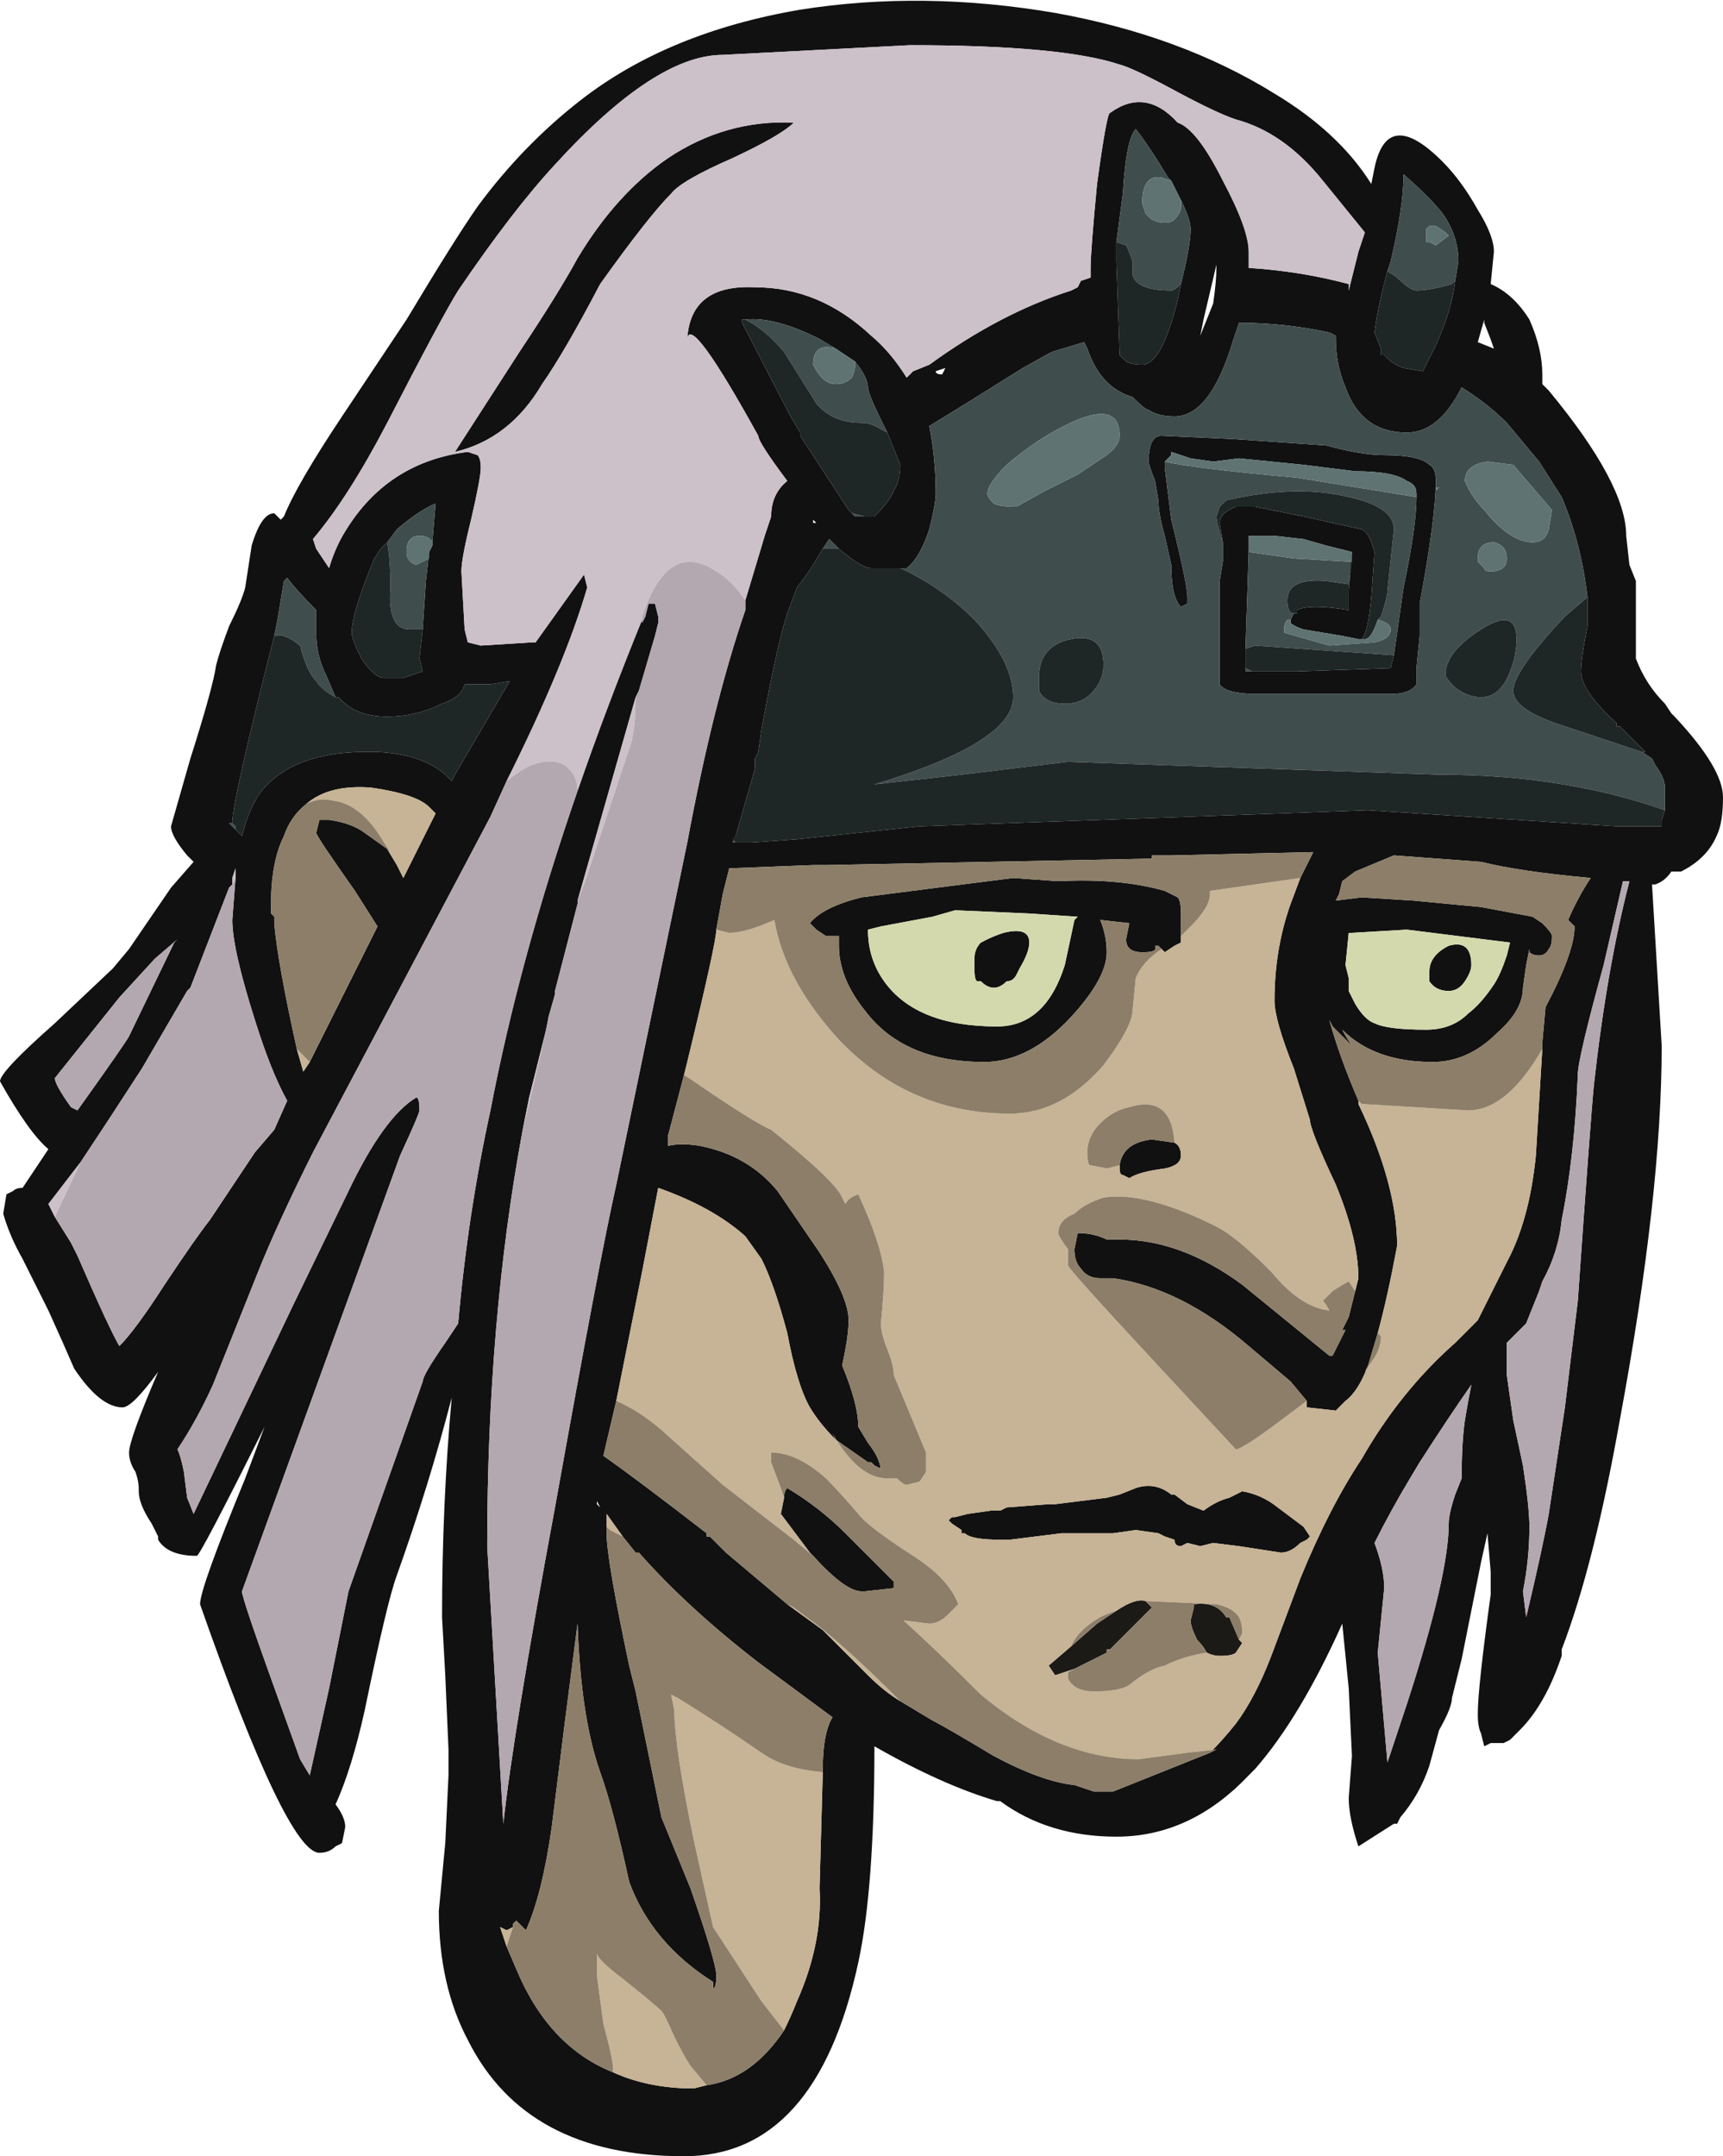 <?xml version="1.0" encoding="UTF-8" standalone="no"?>
<svg xmlns:ffdec="https://www.free-decompiler.com/flash" xmlns:xlink="http://www.w3.org/1999/xlink" ffdec:objectType="frame" height="233.8px" width="186.9px" xmlns="http://www.w3.org/2000/svg">
  <g transform="matrix(1.0, 0.0, 0.0, 1.0, 94.5, 115.85)">
    <use ffdec:characterId="1758" height="33.4" transform="matrix(7.0, 0.0, 0.0, 7.0, -94.5, -115.85)" width="26.7" xlink:href="#shape0"/>
  </g>
  <defs>
    <g id="shape0" transform="matrix(1.0, 0.0, 0.0, 1.0, 13.5, 16.55)">
      <path d="M-1.95 -7.25 L-1.65 -8.25 -1.55 -8.55 Q-1.55 -8.9 -1.3 -9.1 -1.75 -9.7 -1.75 -9.8 -2.8 -11.7 -2.85 -11.3 -2.8 -12.15 -1.8 -12.1 -0.8 -12.1 0.0 -11.35 0.3 -11.1 0.55 -10.7 L0.65 -10.8 0.9 -10.9 Q2.0 -11.7 3.1 -12.05 L3.2 -12.1 3.25 -12.2 3.4 -12.25 3.4 -12.4 Q3.4 -12.65 3.5 -13.7 3.65 -14.8 3.7 -14.8 4.25 -15.2 4.75 -14.65 5.05 -14.55 5.45 -13.75 5.85 -13.0 5.85 -12.65 L5.85 -12.4 Q6.65 -12.35 7.4 -12.15 L7.4 -12.05 7.55 -12.65 7.65 -12.95 7.0 -13.75 Q6.4 -14.5 5.65 -14.7 5.35 -14.8 4.7 -15.15 4.05 -15.5 3.85 -15.55 2.95 -15.85 0.6 -15.85 L-2.3 -15.7 Q-3.35 -15.7 -4.9 -14.0 -5.55 -13.3 -6.4 -12.05 -6.65 -11.65 -7.5 -10.0 -8.1 -8.85 -8.65 -8.2 L-8.6 -8.05 -8.4 -7.75 Q-8.3 -8.1 -8.1 -8.4 -7.45 -9.4 -6.25 -9.55 L-6.1 -9.5 Q-6.05 -9.45 -6.05 -9.3 -6.05 -9.15 -6.2 -8.5 -6.35 -7.9 -6.35 -7.7 L-6.3 -6.8 -6.25 -6.6 -6.05 -6.55 -5.25 -6.6 -5.2 -6.6 -4.45 -7.65 -4.4 -7.45 Q-4.75 -6.25 -5.65 -4.45 L-5.9 -3.9 -7.75 -0.4 -8.65 1.3 Q-9.2 2.4 -9.5 3.15 L-10.2 4.9 Q-10.45 5.45 -10.75 5.9 -10.7 6.0 -10.65 6.25 L-10.6 6.65 -10.5 6.9 -8.95 3.65 -8.1 1.9 Q-7.55 0.75 -7.05 0.45 -7.0 0.45 -7.0 0.65 -7.0 0.7 -7.3 1.35 L-9.75 8.1 Q-9.75 8.2 -9.3 9.45 L-8.85 10.7 -8.7 10.95 -8.4 9.6 -8.1 8.1 -6.95 4.85 Q-6.95 4.75 -6.6 4.25 L-6.4 3.95 Q-6.25 2.25 -5.9 0.65 -5.45 -1.7 -4.55 -4.3 -4.1 -5.6 -3.55 -6.95 L-3.55 -6.9 -3.5 -7.0 -3.45 -7.2 -3.35 -7.2 -3.3 -7.0 -3.3 -6.9 -3.35 -6.7 -3.6 -5.85 -3.65 -5.75 -4.55 -2.6 -4.55 -2.55 -4.9 -1.2 -4.9 -1.15 -5.3 0.45 -5.4 0.95 Q-5.95 3.9 -5.95 7.4 L-5.7 11.7 Q-5.55 10.3 -4.9 6.8 -4.2 2.9 -3.95 1.8 L-2.85 -3.5 Q-2.45 -5.65 -1.95 -7.1 L-1.95 -7.25 M-5.7 11.7 L-5.7 11.7 M6.25 -15.1 Q7.25 -14.5 7.75 -13.7 L7.8 -13.95 Q8.0 -14.9 8.85 -14.05 9.15 -13.75 9.4 -13.3 9.65 -12.9 9.65 -12.65 L9.6 -12.15 Q9.95 -12.0 10.2 -11.6 10.4 -11.15 10.4 -10.75 L10.4 -10.6 10.5 -10.5 Q11.7 -9.05 11.7 -8.25 L11.75 -7.8 11.85 -7.55 11.85 -6.35 Q12.0 -5.95 12.3 -5.65 L12.4 -5.5 12.45 -5.45 Q13.2 -4.65 13.2 -4.2 13.2 -3.8 13.1 -3.6 12.95 -3.25 12.55 -3.05 L12.4 -3.05 Q12.3 -2.9 12.15 -2.85 L12.1 -2.85 12.25 -0.35 Q12.25 1.95 11.6 5.45 11.2 7.7 10.7 9.0 L10.7 9.1 Q10.45 9.85 10.05 10.25 L9.9 10.4 9.8 10.45 9.6 10.45 9.5 10.5 9.45 10.3 Q9.4 10.2 9.4 10.0 9.4 9.6 9.6 8.15 L9.6 7.8 9.55 7.2 9.45 7.65 9.15 9.15 9.0 9.75 Q9.0 9.9 8.8 10.25 L8.65 10.8 Q8.5 11.25 8.2 11.6 L8.15 11.7 8.1 11.7 7.55 12.05 Q7.4 11.6 7.4 11.3 L7.45 10.65 7.4 9.6 7.3 8.6 Q6.65 10.05 5.95 10.85 L5.85 10.95 Q4.95 11.9 3.8 11.9 2.75 11.9 2.0 11.35 L1.95 11.35 Q1.1 11.1 0.05 10.5 0.05 12.7 -0.2 13.85 -0.85 16.85 -2.9 16.85 -5.35 16.85 -6.25 15.05 -6.7 14.2 -6.7 13.05 L-6.6 12.0 -6.55 10.95 -6.55 10.55 -6.6 9.4 -6.65 8.5 Q-6.65 6.75 -6.5 5.1 -6.85 6.45 -7.35 7.85 -7.5 8.25 -7.85 9.95 -8.05 10.85 -8.3 11.4 -8.15 11.6 -8.15 11.75 L-8.2 12.0 -8.3 12.05 Q-8.4 12.15 -8.55 12.15 -9.05 12.15 -10.4 8.3 -10.4 8.05 -9.7 6.35 L-9.4 5.55 Q-10.4 7.55 -10.45 7.55 -10.9 7.55 -11.05 7.3 L-11.05 7.25 -11.15 7.05 Q-11.35 6.75 -11.35 6.55 L-11.35 6.5 Q-11.35 6.4 -11.4 6.25 -11.5 6.1 -11.5 5.95 -11.5 5.75 -11.05 4.7 -11.45 5.25 -11.6 5.25 -11.95 5.25 -12.35 4.65 -12.5 4.3 -12.75 3.75 L-13.15 2.95 Q-13.35 2.6 -13.45 2.25 L-13.4 1.95 -13.3 1.9 Q-13.25 1.85 -13.15 1.85 L-12.75 1.25 Q-13.05 1.0 -13.5 0.2 -13.5 0.05 -12.65 -0.7 L-11.75 -1.55 -11.5 -1.85 -10.85 -2.8 -10.5 -3.2 -10.6 -3.3 Q-10.85 -3.6 -10.85 -3.75 L-10.55 -4.8 Q-10.2 -5.9 -10.15 -6.25 -10.1 -6.45 -9.95 -6.85 -9.75 -7.25 -9.7 -7.45 L-9.6 -8.1 Q-9.45 -8.6 -9.25 -8.6 L-9.15 -8.5 -9.1 -8.55 Q-8.9 -9.05 -8.2 -10.1 L-7.2 -11.6 Q-6.45 -12.85 -6.1 -13.35 -5.4 -14.3 -4.5 -15.0 -3.15 -16.05 -1.1 -16.4 0.8 -16.7 2.85 -16.35 4.8 -16.0 6.25 -15.1 M9.05 -12.2 L9.1 -12.5 Q9.1 -12.9 8.85 -13.25 8.65 -13.5 8.25 -13.85 8.25 -13.35 8.05 -12.5 L8.0 -12.35 Q7.85 -11.8 7.8 -11.4 L7.9 -11.15 7.9 -11.05 7.95 -11.05 8.0 -11.0 Q8.1 -10.9 8.25 -10.85 L8.55 -10.8 8.75 -11.2 Q9.0 -11.75 9.05 -12.2 M9.5 -11.6 L9.4 -11.25 9.65 -11.15 Q9.6 -11.3 9.5 -11.55 L9.5 -11.6 M11.1 -7.3 Q11.0 -8.15 10.7 -8.85 L10.35 -9.4 9.85 -10.0 Q9.55 -10.3 9.15 -10.55 8.8 -9.85 8.3 -9.85 7.6 -9.85 7.35 -10.55 7.2 -10.9 7.2 -11.3 L7.2 -11.35 7.1 -11.4 Q6.4 -11.55 5.7 -11.55 L5.6 -11.25 Q5.25 -10.1 4.7 -10.1 4.45 -10.1 4.3 -10.2 4.25 -10.2 4.05 -10.4 3.55 -10.55 3.35 -11.15 L3.3 -11.25 2.8 -11.1 2.35 -10.85 1.55 -10.35 0.9 -9.95 Q1.0 -9.45 1.0 -8.9 1.0 -8.75 0.9 -8.35 0.75 -7.9 0.55 -7.75 L0.45 -7.75 0.0 -7.75 Q-0.15 -7.75 -0.5 -8.05 L-0.65 -8.2 -0.75 -8.05 Q-0.95 -7.7 -1.15 -7.45 L-1.3 -7.05 Q-1.45 -6.6 -1.7 -5.25 L-1.75 -4.9 -1.8 -4.8 -1.8 -4.65 -2.1 -3.6 -2.15 -3.5 -2.1 -3.5 -1.85 -3.5 -1.15 -3.55 0.75 -3.75 6.35 -3.95 7.7 -4.0 11.55 -3.75 12.25 -3.75 12.25 -3.85 12.3 -4.0 12.3 -4.35 Q12.3 -4.5 12.15 -4.7 L12.1 -4.8 11.95 -4.9 12.0 -4.9 11.6 -5.3 11.55 -5.3 11.55 -5.35 Q11.0 -5.85 11.0 -6.15 11.0 -6.35 11.1 -6.85 L11.1 -7.3 M4.55 -9.4 L4.55 -9.3 4.65 -8.5 Q4.9 -7.5 4.9 -7.3 L4.9 -7.2 4.8 -7.15 Q4.65 -7.3 4.65 -7.8 L4.55 -8.25 Q4.45 -8.6 4.45 -8.8 L4.4 -9.1 Q4.3 -9.35 4.3 -9.4 4.3 -9.8 4.5 -9.8 L5.6 -9.75 7.05 -9.65 Q7.6 -9.5 7.95 -9.5 8.5 -9.5 8.65 -9.35 8.75 -9.3 8.75 -9.1 8.75 -8.55 8.5 -7.2 8.5 -7.0 8.5 -6.7 L8.45 -6.2 8.45 -5.95 Q8.35 -5.8 8.05 -5.8 L6.0 -5.8 Q5.5 -5.8 5.4 -5.95 5.4 -6.0 5.4 -6.3 L5.4 -7.55 5.45 -7.85 5.45 -8.15 5.4 -8.45 Q5.4 -8.6 5.65 -8.7 L5.95 -8.7 6.7 -8.55 7.6 -8.35 Q7.7 -8.3 7.75 -8.15 L7.8 -8.0 7.75 -7.3 Q7.7 -6.75 7.6 -6.65 L7.55 -6.65 7.3 -6.7 6.7 -6.8 Q6.55 -6.85 6.5 -6.9 L6.5 -6.95 6.55 -7.05 6.6 -7.05 6.6 -7.1 Q6.8 -7.2 7.4 -7.1 L7.4 -7.4 7.45 -8.0 7.05 -8.1 6.7 -8.2 6.25 -8.25 5.85 -8.25 5.85 -8.0 5.8 -6.5 5.8 -6.2 5.8 -6.15 6.15 -6.15 6.6 -6.15 8.05 -6.2 8.1 -6.4 8.25 -7.45 Q8.45 -8.4 8.45 -8.85 L8.45 -8.9 Q8.45 -9.05 8.3 -9.1 8.1 -9.25 7.5 -9.25 L6.7 -9.35 5.7 -9.45 5.3 -9.4 4.95 -9.45 4.65 -9.55 4.65 -9.5 4.55 -9.4 M4.8 -12.15 Q4.95 -12.75 4.95 -13.0 4.95 -13.15 4.8 -13.45 L4.65 -13.75 4.6 -13.8 Q4.3 -14.3 4.1 -14.55 3.95 -14.4 3.9 -13.55 L3.8 -12.8 3.8 -12.5 3.85 -11.05 3.95 -10.95 Q4.05 -10.9 4.2 -10.9 4.5 -10.9 4.75 -11.9 L4.8 -12.15 M5.35 -12.45 L5.15 -11.6 5.1 -11.35 5.3 -11.85 Q5.35 -12.2 5.35 -12.4 L5.35 -12.45 M1.1 -10.75 L1.15 -10.85 1.0 -10.8 Q1.0 -10.75 1.1 -10.75 M0.25 -9.85 L0.2 -9.95 Q-0.05 -10.45 -0.05 -10.55 -0.05 -10.7 -0.25 -10.95 L-0.55 -11.15 -0.8 -11.3 Q-1.5 -11.65 -1.95 -11.6 L-2.0 -11.6 -2.0 -11.55 -1.25 -10.1 -1.1 -9.85 -1.1 -9.8 -0.35 -8.65 -0.25 -8.55 -0.1 -8.55 0.05 -8.55 Q0.3 -8.8 0.35 -8.95 0.45 -9.1 0.45 -9.35 L0.25 -9.85 M2.05 -2.1 Q2.45 -2.2 2.45 -1.95 2.45 -1.8 2.3 -1.55 L2.25 -1.45 Q2.2 -1.35 2.1 -1.35 2.0 -1.25 1.9 -1.25 1.8 -1.25 1.7 -1.35 L1.65 -1.35 Q1.6 -1.35 1.6 -1.55 L1.6 -1.7 Q1.6 -1.85 1.7 -1.95 L1.8 -2.0 Q1.9 -2.05 2.05 -2.1 M4.5 -1.85 L4.45 -1.9 4.4 -1.9 4.4 -1.85 Q4.4 -1.8 4.2 -1.8 3.95 -1.8 3.95 -2.0 L4.0 -2.25 3.55 -2.3 Q3.65 -2.05 3.65 -1.8 3.65 -1.4 3.1 -0.8 2.45 -0.1 1.75 -0.1 0.5 -0.1 -0.1 -0.9 -0.5 -1.4 -0.5 -1.9 L-0.5 -2.05 -0.7 -2.05 -0.85 -2.15 -0.95 -2.25 Q-0.75 -2.5 -0.15 -2.65 L2.2 -2.95 2.9 -2.9 Q3.85 -2.95 4.55 -2.75 L4.75 -2.65 Q4.8 -2.6 4.8 -2.4 L4.8 -2.15 4.8 -1.95 4.7 -1.9 4.55 -1.8 4.5 -1.85 M6.65 -2.95 L6.85 -3.35 6.8 -3.35 4.65 -3.3 4.35 -3.3 4.35 -3.25 -0.7 -3.15 -0.9 -3.15 -2.2 -3.1 -2.3 -2.7 -2.4 -2.15 Q-2.4 -1.95 -2.85 -0.1 L-2.9 0.1 -3.15 1.05 -3.15 1.2 Q-2.95 1.15 -2.65 1.2 -1.9 1.35 -1.45 1.9 L-0.8 2.85 Q-0.35 3.55 -0.35 3.9 -0.35 4.15 -0.45 4.6 -0.2 5.2 -0.2 5.55 L-0.05 5.8 Q0.15 6.05 0.15 6.25 L0.15 6.2 0.05 6.15 0.0 6.1 -0.05 6.1 -0.55 5.75 Q-0.8 5.5 -0.95 5.25 -1.15 4.9 -1.3 4.1 -1.5 3.35 -1.7 2.95 L-1.95 2.6 Q-2.45 2.15 -3.3 1.85 L-3.55 3.15 -3.95 5.15 -4.15 6.0 Q-3.65 6.35 -2.55 7.2 L-2.55 7.25 -2.5 7.25 -2.25 7.5 -1.3 8.3 -0.75 8.7 -0.05 9.4 Q0.2 9.65 0.45 9.8 L0.95 10.1 Q1.15 10.2 1.9 10.65 2.65 11.05 3.15 11.1 L3.45 11.2 3.75 11.2 5.25 10.6 Q5.45 10.4 5.65 10.15 5.95 9.75 6.2 9.1 L6.65 7.9 Q7.1 6.8 7.6 6.05 8.2 5.0 9.05 4.25 L9.4 3.9 9.85 3.0 Q10.2 2.35 10.3 1.35 L10.4 -0.3 10.4 -0.4 10.45 -0.95 Q10.9 -1.8 10.9 -2.2 L10.8 -2.3 Q10.95 -2.65 11.15 -2.95 10.05 -3.05 9.45 -3.2 L8.1 -3.3 7.5 -3.05 7.3 -2.9 7.25 -2.7 7.2 -2.6 7.6 -2.65 8.4 -2.6 9.45 -2.5 10.25 -2.35 10.4 -2.25 Q10.55 -2.1 10.55 -2.05 10.55 -1.9 10.5 -1.85 10.45 -1.75 10.35 -1.75 10.25 -1.75 10.2 -1.8 L10.2 -1.85 10.15 -1.6 10.1 -1.25 Q10.1 -0.9 9.7 -0.55 9.25 -0.1 8.7 -0.1 7.8 -0.1 7.3 -0.6 7.35 -0.5 7.45 -0.35 L7.15 -0.65 7.1 -0.75 Q7.25 -0.2 7.55 0.5 L7.55 0.55 Q8.15 1.8 8.15 2.75 8.0 3.55 7.85 4.1 L7.7 4.6 Q7.55 5.0 7.35 5.15 L7.2 5.3 6.75 5.25 6.75 5.15 6.5 4.85 5.85 4.3 Q4.8 3.4 3.75 3.25 L3.55 3.25 Q3.35 3.25 3.25 3.1 3.15 3.0 3.15 2.8 L3.2 2.55 Q3.45 2.55 3.65 2.65 L3.85 2.65 Q4.8 2.65 5.75 3.35 L7.1 4.45 7.15 4.45 7.35 4.05 7.3 4.05 7.4 3.85 7.5 3.45 7.55 3.25 Q7.55 2.65 7.2 1.8 6.8 0.95 6.8 0.8 L6.55 0.0 Q6.25 -0.75 6.25 -1.05 6.25 -1.85 6.5 -2.55 L6.65 -2.95 M0.15 -2.2 L-0.05 -2.15 Q-0.05 -1.7 0.2 -1.35 0.7 -0.65 1.95 -0.65 2.7 -0.65 3.0 -1.6 L3.15 -2.3 3.2 -2.35 2.45 -2.4 1.3 -2.45 0.95 -2.35 0.15 -2.2 M7.4 -2.1 L7.35 -1.6 7.4 -1.4 7.4 -1.2 Q7.45 -1.1 7.5 -1.0 7.65 -0.75 7.8 -0.7 8.0 -0.6 8.6 -0.6 9.0 -0.6 9.25 -0.85 9.45 -1.0 9.65 -1.3 9.75 -1.45 9.85 -1.75 L9.9 -1.95 8.3 -2.15 7.45 -2.1 7.4 -2.1 M8.65 -1.5 Q8.65 -1.75 8.95 -1.9 9.3 -2.0 9.3 -1.6 9.3 -1.5 9.2 -1.35 9.1 -1.2 8.95 -1.2 8.75 -1.2 8.65 -1.35 8.65 -1.4 8.65 -1.5 M9.85 4.25 L9.85 4.75 9.95 5.45 10.1 6.15 Q10.2 6.8 10.2 7.1 10.2 7.6 10.1 8.1 L10.15 8.5 Q10.4 7.45 10.5 6.9 L10.75 5.25 10.95 3.6 Q11.15 0.75 11.2 0.25 11.4 -1.55 11.75 -2.9 L11.65 -2.9 11.35 -1.6 Q10.95 -0.15 10.95 0.1 10.9 1.35 10.7 2.35 10.65 2.85 10.4 3.3 L10.35 3.45 10.15 3.95 9.85 4.25 M-4.2 -12.15 Q-4.75 -11.1 -5.1 -10.6 -5.6 -9.75 -6.45 -9.55 L-5.45 -11.1 Q-4.85 -12.0 -4.55 -12.55 -3.95 -13.55 -3.15 -14.1 -2.25 -14.7 -1.2 -14.65 -1.4 -14.45 -2.15 -14.1 -2.95 -13.75 -3.1 -13.55 -3.45 -13.2 -4.2 -12.15 M-0.9 -8.45 L-0.85 -8.45 -0.9 -8.5 -0.9 -8.45 M-8.3 -5.75 L-8.45 -6.1 Q-8.6 -6.4 -8.6 -6.75 L-8.6 -7.1 Q-8.9 -7.4 -9.05 -7.6 L-9.1 -7.55 -9.2 -6.95 -9.25 -6.7 Q-9.9 -4.15 -9.9 -3.8 L-9.95 -3.8 -9.85 -3.7 -9.75 -3.6 Q-9.6 -4.2 -9.3 -4.45 -8.75 -4.95 -7.6 -4.9 -6.85 -4.85 -6.5 -4.45 L-6.45 -4.55 -5.6 -6.0 -5.9 -5.95 -6.2 -5.95 -6.3 -5.95 Q-6.35 -5.75 -6.65 -5.65 -7.05 -5.45 -7.5 -5.45 -8.0 -5.45 -8.25 -5.75 L-8.3 -5.75 M-6.95 -6.8 L-6.9 -7.55 -6.85 -8.0 -6.8 -8.1 -6.8 -8.15 -6.75 -8.75 Q-7.0 -8.65 -7.35 -8.35 L-7.5 -8.15 -7.6 -8.05 -7.7 -7.9 Q-8.05 -7.05 -8.05 -6.75 -8.05 -6.65 -7.9 -6.35 -7.7 -6.05 -7.55 -6.05 L-7.25 -6.05 -6.95 -6.15 -7.0 -6.35 -6.95 -6.8 M-8.7 -0.1 L-7.65 -2.2 -8.0 -2.75 Q-8.6 -3.6 -8.6 -3.65 L-8.55 -3.85 -8.4 -3.85 Q-8.05 -3.8 -7.85 -3.65 L-7.5 -3.4 -7.35 -3.15 -7.25 -2.95 -6.75 -3.95 -6.85 -4.05 Q-7.05 -4.25 -7.75 -4.35 -8.4 -4.4 -8.75 -4.1 -9.0 -3.9 -9.1 -3.6 -9.3 -3.2 -9.3 -2.55 L-9.3 -2.4 -9.25 -2.35 -9.25 -2.25 Q-9.2 -1.65 -8.9 -0.3 L-8.8 0.05 -8.7 -0.1 M-9.9 -2.85 L-9.95 -2.8 -10.55 -1.25 -10.6 -1.2 -11.3 0.0 Q-11.85 0.85 -12.25 1.45 L-12.75 2.1 -12.65 2.3 -12.4 2.7 -12.3 2.9 Q-11.8 4.05 -11.65 4.3 -11.4 4.05 -10.95 3.35 -10.45 2.6 -10.25 2.35 L-9.55 1.3 -9.25 0.95 -9.05 0.5 Q-9.3 0.05 -9.55 -0.75 -9.9 -1.85 -9.9 -2.3 L-9.85 -2.95 -9.85 -3.1 -9.9 -2.95 -9.9 -2.85 M-10.75 -2.0 L-11.1 -1.7 -11.65 -1.1 -12.65 0.15 Q-12.65 0.25 -12.4 0.6 L-12.3 0.65 Q-11.55 -0.4 -11.5 -0.5 L-10.8 -1.95 -10.75 -2.0 M-0.9 7.55 L-0.95 7.5 -1.4 6.9 -1.35 6.65 Q-1.35 6.55 -1.3 6.5 -0.8 6.8 -0.4 7.2 L0.35 7.95 0.35 8.05 -0.1 8.1 -0.15 8.1 Q-0.4 8.1 -0.9 7.55 M-4.25 6.75 L-4.2 6.8 -4.25 6.7 -4.25 6.75 M-3.85 7.25 L-4.1 6.9 -4.1 7.1 -4.1 7.2 Q-4.1 7.6 -3.75 9.25 L-3.65 9.65 -3.25 11.6 -2.8 12.7 Q-2.4 13.85 -2.4 14.05 -2.4 14.25 -2.45 14.25 L-2.45 14.15 Q-3.4 13.55 -3.75 12.6 -4.0 11.45 -4.2 10.9 -4.5 10.05 -4.55 8.6 L-4.75 10.15 -4.95 11.75 Q-5.1 12.8 -5.35 13.35 L-5.5 13.2 -5.55 13.25 -5.55 13.3 -5.65 13.35 -5.75 13.3 -5.65 13.6 -5.5 13.95 Q-5.0 15.15 -4.0 15.55 -3.45 15.8 -2.75 15.8 L-2.55 15.75 Q-1.85 15.65 -1.35 14.9 -1.25 14.7 -1.15 14.45 -0.75 13.55 -0.8 12.7 L-0.75 10.9 -0.75 10.85 Q-0.75 10.3 -0.6 10.05 L-1.75 9.2 Q-2.85 8.35 -3.6 7.5 L-3.65 7.5 -3.85 7.25 M5.95 6.85 L5.95 6.85 M8.5 6.1 L8.35 6.35 Q8.05 6.85 7.8 7.35 7.95 7.75 7.95 8.05 L7.85 9.05 8.0 10.75 8.3 9.85 Q8.95 7.85 8.95 7.05 8.95 6.9 9.05 6.6 L9.15 6.35 Q9.15 5.8 9.2 5.45 9.25 5.15 9.3 4.9 8.95 5.4 8.5 6.1 M4.7 1.15 Q4.8 1.2 4.8 1.35 4.8 1.5 4.55 1.55 4.15 1.6 4.0 1.7 L3.9 1.65 Q3.85 1.65 3.85 1.55 L3.85 1.5 Q3.9 1.15 4.35 1.1 L4.7 1.15 M1.25 7.05 L1.2 7.0 1.25 6.95 1.3 6.95 1.5 6.9 1.85 6.85 2.0 6.85 2.1 6.8 2.75 6.75 2.85 6.75 3.65 6.65 3.85 6.6 4.1 6.5 Q4.4 6.4 4.65 6.6 L4.7 6.6 4.9 6.75 5.15 6.85 Q5.35 6.7 5.55 6.65 L5.75 6.55 Q6.05 6.6 6.3 6.8 L6.7 7.1 6.8 7.25 6.75 7.3 6.65 7.35 Q6.5 7.5 6.35 7.5 L5.7 7.4 5.3 7.35 5.1 7.4 4.9 7.35 4.8 7.4 Q4.7 7.4 4.7 7.3 L4.55 7.25 4.45 7.2 4.1 7.15 3.75 7.2 Q3.5 7.2 3.0 7.2 L2.95 7.2 2.15 7.3 2.0 7.3 Q1.55 7.3 1.45 7.2 L1.4 7.2 1.4 7.15 1.25 7.05" fill="#111111" fill-rule="evenodd" stroke="none"/>
      <path d="M-5.65 -4.45 Q-4.75 -6.25 -4.4 -7.45 L-4.45 -7.65 -5.2 -6.6 -5.25 -6.6 -6.05 -6.55 -6.25 -6.6 -6.3 -6.8 -6.35 -7.7 Q-6.35 -7.9 -6.2 -8.5 -6.05 -9.15 -6.05 -9.3 -6.05 -9.45 -6.1 -9.5 L-6.25 -9.55 Q-7.45 -9.4 -8.1 -8.4 -8.3 -8.1 -8.4 -7.75 L-8.6 -8.05 -8.65 -8.2 Q-8.1 -8.85 -7.5 -10.0 -6.65 -11.65 -6.4 -12.05 -5.55 -13.3 -4.9 -14.0 -3.35 -15.7 -2.3 -15.7 L0.6 -15.85 Q2.95 -15.85 3.85 -15.55 4.05 -15.5 4.7 -15.15 5.35 -14.8 5.65 -14.7 6.4 -14.5 7.0 -13.75 L7.65 -12.95 7.55 -12.65 7.4 -12.05 7.4 -12.15 Q6.65 -12.35 5.85 -12.4 L5.85 -12.65 Q5.85 -13.0 5.45 -13.75 5.05 -14.55 4.75 -14.65 4.25 -15.2 3.7 -14.8 3.65 -14.8 3.5 -13.7 3.4 -12.65 3.4 -12.4 L3.4 -12.25 3.25 -12.2 3.2 -12.1 3.1 -12.05 Q2.0 -11.7 0.9 -10.9 L0.65 -10.8 0.55 -10.7 Q0.3 -11.1 0.0 -11.35 -0.8 -12.1 -1.8 -12.1 -2.8 -12.15 -2.85 -11.3 -2.8 -11.7 -1.75 -9.8 -1.75 -9.7 -1.3 -9.1 -1.55 -8.9 -1.55 -8.55 L-1.65 -8.25 -1.95 -7.25 Q-2.15 -7.55 -2.4 -7.7 -3.15 -8.2 -3.55 -7.0 L-3.55 -6.95 Q-4.1 -5.6 -4.55 -4.3 -4.55 -4.55 -4.75 -4.7 -5.05 -4.85 -5.45 -4.6 L-5.65 -4.45 M-5.7 11.7 L-5.7 11.7 M-5.4 0.95 L-5.3 0.45 -4.9 -1.15 -5.0 -0.8 Q-5.05 -0.5 -5.4 0.95 M-4.55 -2.6 L-3.65 -5.75 Q-3.65 -5.2 -3.75 -4.95 L-4.45 -2.85 -4.55 -2.6 M-4.2 -12.15 Q-3.45 -13.2 -3.1 -13.55 -2.95 -13.75 -2.15 -14.1 -1.4 -14.45 -1.2 -14.65 -2.25 -14.7 -3.15 -14.1 -3.95 -13.55 -4.55 -12.55 -4.85 -12.0 -5.45 -11.1 L-6.45 -9.55 Q-5.6 -9.75 -5.1 -10.6 -4.75 -11.1 -4.2 -12.15 M-9.85 -2.95 L-9.9 -2.85 -9.9 -2.95 -9.85 -3.1 -9.85 -2.95 M-12.25 1.45 L-12.65 2.3 -12.75 2.1 -12.25 1.45" fill="#ccc0c9" fill-rule="evenodd" stroke="none"/>
      <path d="M-5.65 -4.45 L-5.45 -4.6 Q-5.05 -4.85 -4.75 -4.7 -4.55 -4.55 -4.55 -4.3 -5.45 -1.7 -5.9 0.65 -6.25 2.25 -6.4 3.95 L-6.6 4.25 Q-6.95 4.75 -6.95 4.85 L-8.1 8.1 -8.4 9.6 -8.7 10.95 -8.85 10.7 -9.3 9.45 Q-9.75 8.2 -9.75 8.1 L-7.3 1.35 Q-7.0 0.7 -7.0 0.65 -7.0 0.45 -7.05 0.45 -7.55 0.75 -8.1 1.9 L-8.95 3.65 -10.5 6.9 -10.6 6.65 -10.65 6.25 Q-10.7 6.0 -10.75 5.9 -10.45 5.45 -10.2 4.9 L-9.5 3.15 Q-9.2 2.4 -8.65 1.3 L-7.75 -0.4 -5.9 -3.9 -5.65 -4.45 M-3.55 -6.95 L-3.55 -7.0 Q-3.15 -8.2 -2.4 -7.7 -2.15 -7.55 -1.95 -7.25 L-1.95 -7.1 Q-2.45 -5.65 -2.85 -3.5 L-3.95 1.8 Q-4.2 2.9 -4.9 6.8 -5.55 10.3 -5.7 11.7 L-5.95 7.4 Q-5.95 3.9 -5.4 0.95 -5.05 -0.5 -5.0 -0.8 L-4.9 -1.15 -4.9 -1.2 -4.55 -2.55 -4.55 -2.6 -4.45 -2.85 -3.75 -4.95 Q-3.65 -5.2 -3.65 -5.75 L-3.6 -5.85 -3.35 -6.7 -3.3 -6.9 -3.3 -7.0 -3.35 -7.2 -3.45 -7.2 -3.5 -7.0 -3.55 -6.9 -3.55 -6.95 M9.85 4.25 L10.15 3.95 10.35 3.45 10.4 3.3 Q10.65 2.85 10.7 2.35 10.9 1.35 10.95 0.1 10.95 -0.15 11.35 -1.6 L11.65 -2.9 11.75 -2.9 Q11.4 -1.55 11.2 0.25 11.15 0.75 10.95 3.6 L10.75 5.25 10.5 6.9 Q10.4 7.45 10.15 8.5 L10.1 8.1 Q10.2 7.6 10.2 7.1 10.2 6.8 10.1 6.15 L9.95 5.45 9.85 4.75 9.85 4.25 M-9.9 -2.85 L-9.85 -2.95 -9.9 -2.3 Q-9.9 -1.85 -9.55 -0.75 -9.3 0.05 -9.05 0.5 L-9.25 0.95 -9.55 1.3 -10.25 2.35 Q-10.45 2.6 -10.95 3.35 -11.4 4.05 -11.65 4.3 -11.8 4.05 -12.3 2.9 L-12.4 2.7 -12.65 2.3 -12.25 1.45 Q-11.85 0.85 -11.3 0.0 L-10.6 -1.2 -10.55 -1.25 -9.95 -2.8 -9.9 -2.85 M-10.75 -2.0 L-10.8 -1.95 -11.5 -0.5 Q-11.55 -0.4 -12.3 0.65 L-12.4 0.6 Q-12.65 0.25 -12.65 0.15 L-11.65 -1.1 -11.1 -1.7 -10.75 -2.0 M8.5 6.1 Q8.95 5.4 9.3 4.9 9.25 5.15 9.2 5.45 9.15 5.8 9.15 6.35 L9.05 6.6 Q8.95 6.9 8.95 7.05 8.95 7.85 8.3 9.85 L8.0 10.75 7.85 9.05 7.95 8.05 Q7.95 7.75 7.8 7.35 8.05 6.85 8.35 6.35 L8.5 6.1" fill="#b3a8b0" fill-rule="evenodd" stroke="none"/>
      <path d="M5.2 9.05 Q5.15 8.95 5.05 8.85 4.95 8.65 4.95 8.55 L5.0 8.35 5.0 8.3 Q5.35 8.25 5.5 8.5 L5.55 8.5 5.7 8.85 5.75 8.9 5.65 9.05 Q5.6 9.1 5.4 9.1 5.3 9.1 5.2 9.05 M4.25 8.25 L4.35 8.35 3.7 9.0 3.65 9.0 3.65 9.05 3.15 9.3 2.85 9.4 2.75 9.25 3.1 8.95 3.5 8.6 3.8 8.4 Q4.1 8.2 4.25 8.25" fill="#1c1a16" fill-rule="evenodd" stroke="none"/>
      <path d="M4.8 -2.15 L4.8 -2.05 4.95 -2.2 Q5.25 -2.5 5.25 -2.7 L5.25 -2.75 6.65 -2.95 6.5 -2.55 Q6.25 -1.85 6.25 -1.05 6.25 -0.75 6.55 0.0 L6.8 0.8 Q6.8 0.95 7.2 1.8 7.55 2.65 7.55 3.25 L7.5 3.45 7.4 3.3 Q7.3 3.35 7.15 3.45 L7.0 3.6 Q7.05 3.65 7.1 3.75 6.65 3.7 6.2 3.15 5.65 2.6 5.35 2.45 4.25 1.9 3.6 2.0 3.3 2.1 3.15 2.25 2.9 2.35 2.9 2.55 2.9 2.6 3.05 2.8 L3.05 3.05 Q3.05 3.1 4.35 4.5 L5.65 5.9 Q5.75 5.9 6.35 5.45 L6.75 5.15 6.75 5.25 7.2 5.3 7.35 5.15 Q7.55 5.0 7.7 4.6 L7.65 4.7 7.75 4.55 Q7.9 4.35 7.9 4.15 L7.85 4.1 Q8.0 3.55 8.15 2.75 8.15 1.8 7.55 0.55 L7.55 0.5 7.6 0.55 9.25 0.65 Q9.85 0.65 10.4 -0.3 L10.3 1.35 Q10.2 2.35 9.85 3.0 L9.4 3.9 9.05 4.25 Q8.2 5.0 7.6 6.05 7.1 6.8 6.65 7.9 L6.2 9.1 Q5.95 9.75 5.65 10.15 5.45 10.4 5.25 10.6 L5.35 10.55 4.9 10.6 4.15 10.7 Q2.9 10.7 1.7 9.7 1.0 9.0 0.5 8.55 L0.9 8.6 Q1.05 8.6 1.2 8.45 L1.35 8.3 Q1.2 7.9 0.65 7.55 -0.05 7.1 -0.2 6.9 -0.5 6.55 -0.7 6.35 -1.15 5.95 -1.55 5.95 L-1.55 6.1 -1.4 6.5 -1.35 6.65 -1.4 6.9 -0.95 7.5 -0.9 7.55 -1.2 7.3 -2.3 6.45 -3.25 5.6 Q-3.6 5.3 -3.95 5.15 L-3.55 3.15 -3.3 1.85 Q-2.45 2.15 -1.95 2.6 L-1.7 2.95 Q-1.5 3.35 -1.3 4.1 -1.15 4.9 -0.95 5.25 -0.8 5.5 -0.55 5.75 L-0.6 5.65 Q-0.2 6.35 0.25 6.35 L0.4 6.35 Q0.5 6.45 0.55 6.45 L0.75 6.4 0.85 6.25 0.85 5.95 0.35 4.75 Q0.35 4.6 0.25 4.35 0.15 4.1 0.15 3.95 0.2 3.45 0.2 3.15 0.15 2.7 -0.2 1.95 -0.35 2.0 -0.4 2.1 L-0.45 2.0 Q-0.55 1.75 -1.55 0.95 -1.8 0.85 -2.75 0.2 L-2.9 0.1 -2.85 -0.1 Q-2.4 -1.95 -2.4 -2.15 L-2.2 -2.1 Q-1.95 -2.1 -1.5 -2.3 -1.35 -1.4 -0.55 -0.5 0.55 0.7 2.15 0.7 2.95 0.7 3.6 -0.05 4.05 -0.65 4.05 -0.9 L4.1 -1.4 Q4.2 -1.65 4.5 -1.85 L4.55 -1.8 4.7 -1.9 4.8 -1.95 4.8 -2.15 M-0.7 -3.15 L-0.9 -3.15 -0.7 -3.15 M0.45 9.8 Q0.2 9.65 -0.05 9.4 L-0.75 8.7 -1.3 8.3 -1.2 8.35 -0.8 8.65 Q-0.3 9.05 0.4 9.75 L0.45 9.8 M-7.5 -3.4 L-7.45 -3.35 -7.55 -3.5 Q-7.9 -4.1 -8.35 -4.15 -8.55 -4.2 -8.75 -4.1 -8.4 -4.4 -7.75 -4.35 -7.05 -4.25 -6.85 -4.05 L-6.75 -3.95 -7.25 -2.95 -7.35 -3.15 -7.5 -3.4 M-8.9 -0.3 L-8.7 -0.1 -8.8 0.05 -8.9 -0.3 M-4.1 7.1 L-4.1 6.9 -3.85 7.25 -4.05 7.15 -4.1 7.1 M-0.75 10.9 L-0.8 12.7 Q-0.75 13.55 -1.15 14.45 -1.25 14.7 -1.35 14.9 L-1.7 14.45 -2.45 13.3 -2.75 11.95 Q-3.05 10.5 -3.05 9.95 L-3.1 9.7 -3.0 9.75 Q-2.35 10.15 -1.7 10.6 -1.35 10.85 -0.75 10.9 M-2.55 15.75 L-2.75 15.8 Q-3.45 15.8 -4.0 15.55 L-4.0 15.5 Q-4.0 15.35 -4.15 14.8 L-4.25 14.05 -4.25 13.7 Q-4.25 13.8 -3.85 14.1 -3.35 14.5 -3.25 14.6 -3.2 14.65 -3.05 15.0 -2.9 15.3 -2.8 15.45 L-2.55 15.75 M-5.65 13.6 L-5.75 13.3 -5.65 13.35 -5.55 13.3 -5.65 13.6 M3.85 1.5 L3.85 1.55 Q3.85 1.65 3.9 1.65 L4.0 1.7 Q4.15 1.6 4.55 1.55 4.8 1.5 4.8 1.35 4.8 1.2 4.7 1.15 4.65 0.4 4.0 0.6 3.75 0.65 3.55 0.85 3.35 1.05 3.35 1.3 3.35 1.5 3.4 1.5 L3.65 1.55 3.85 1.5 M1.25 7.05 L1.4 7.15 1.4 7.2 1.45 7.2 Q1.55 7.3 2.0 7.3 L2.15 7.3 2.95 7.2 3.0 7.2 Q3.5 7.2 3.75 7.2 L4.1 7.15 4.45 7.2 4.55 7.25 4.7 7.3 Q4.7 7.4 4.8 7.4 L4.9 7.35 5.1 7.4 5.3 7.35 5.7 7.4 6.35 7.5 Q6.5 7.5 6.65 7.35 L6.75 7.3 6.8 7.25 6.7 7.1 6.3 6.8 Q6.05 6.6 5.75 6.55 L5.55 6.65 Q5.35 6.7 5.15 6.85 L4.9 6.75 4.7 6.6 4.65 6.6 Q4.4 6.4 4.1 6.5 L3.85 6.6 3.65 6.65 2.85 6.75 2.75 6.75 2.1 6.8 2.0 6.85 1.85 6.85 1.5 6.9 1.3 6.95 1.25 6.95 1.2 7.0 1.25 7.05 M5.7 8.85 L5.75 8.75 Q5.75 8.6 5.7 8.5 5.6 8.35 5.35 8.3 L4.25 8.25 Q4.1 8.2 3.8 8.4 3.65 8.45 3.55 8.5 3.2 8.7 3.1 8.95 L2.75 9.25 2.85 9.4 3.15 9.3 3.05 9.35 3.05 9.45 Q3.15 9.65 3.45 9.65 3.85 9.65 4.0 9.55 4.3 9.3 4.55 9.25 4.85 9.1 5.2 9.05 5.3 9.1 5.4 9.1 5.6 9.1 5.65 9.05 L5.75 8.9 5.7 8.85" fill="#c7b395" fill-rule="evenodd" stroke="none"/>
      <path d="M4.8 -2.15 L4.8 -2.4 Q4.8 -2.6 4.75 -2.65 L4.55 -2.75 Q3.85 -2.95 2.9 -2.9 L2.2 -2.95 -0.15 -2.65 Q-0.75 -2.5 -0.95 -2.25 L-0.85 -2.15 -0.7 -2.05 -0.5 -2.05 -0.5 -1.9 Q-0.5 -1.4 -0.1 -0.9 0.5 -0.1 1.75 -0.1 2.45 -0.1 3.1 -0.8 3.65 -1.4 3.65 -1.8 3.65 -2.05 3.55 -2.3 L4.0 -2.25 3.95 -2.0 Q3.95 -1.8 4.2 -1.8 4.4 -1.8 4.4 -1.85 L4.4 -1.9 4.45 -1.9 4.5 -1.85 Q4.2 -1.65 4.1 -1.4 L4.05 -0.9 Q4.05 -0.65 3.6 -0.05 2.95 0.7 2.15 0.7 0.55 0.7 -0.55 -0.5 -1.35 -1.4 -1.5 -2.3 -1.95 -2.1 -2.2 -2.1 L-2.4 -2.15 -2.3 -2.7 -2.2 -3.1 -0.9 -3.15 -0.7 -3.15 4.35 -3.25 4.35 -3.3 4.65 -3.3 6.8 -3.35 6.85 -3.35 6.65 -2.95 5.25 -2.75 5.25 -2.7 Q5.25 -2.5 4.95 -2.2 L4.8 -2.05 4.8 -2.15 M7.55 0.5 Q7.25 -0.2 7.1 -0.75 L7.15 -0.65 7.45 -0.35 Q7.35 -0.5 7.3 -0.6 7.8 -0.1 8.7 -0.1 9.25 -0.1 9.7 -0.55 10.1 -0.9 10.1 -1.25 L10.15 -1.6 10.2 -1.85 10.2 -1.8 Q10.25 -1.75 10.35 -1.75 10.45 -1.75 10.5 -1.85 10.55 -1.9 10.55 -2.05 10.55 -2.1 10.4 -2.25 L10.25 -2.35 9.45 -2.5 8.4 -2.6 7.6 -2.65 7.2 -2.6 7.25 -2.7 7.3 -2.9 7.5 -3.05 8.1 -3.3 9.45 -3.2 Q10.05 -3.05 11.15 -2.95 10.95 -2.65 10.8 -2.3 L10.9 -2.2 Q10.9 -1.8 10.45 -0.95 L10.4 -0.4 10.4 -0.3 Q9.85 0.65 9.25 0.65 L7.6 0.55 7.55 0.5 M5.25 10.6 L3.75 11.2 3.45 11.2 3.15 11.1 Q2.65 11.05 1.9 10.65 1.15 10.2 0.95 10.1 L0.45 9.8 0.4 9.75 Q-0.3 9.05 -0.8 8.65 L-1.2 8.35 -1.3 8.3 -2.25 7.5 -2.5 7.25 -2.55 7.25 -2.55 7.2 Q-3.65 6.35 -4.15 6.0 L-3.95 5.15 Q-3.6 5.3 -3.25 5.6 L-2.3 6.45 -1.2 7.3 -0.9 7.55 Q-0.4 8.1 -0.15 8.1 L-0.1 8.1 0.35 8.05 0.35 7.95 -0.4 7.2 Q-0.8 6.8 -1.3 6.5 -1.35 6.55 -1.35 6.65 L-1.4 6.5 -1.55 6.1 -1.55 5.95 Q-1.15 5.95 -0.7 6.35 -0.5 6.55 -0.2 6.9 -0.05 7.1 0.65 7.55 1.2 7.9 1.35 8.3 L1.2 8.45 Q1.05 8.6 0.9 8.6 L0.5 8.55 Q1.0 9.0 1.7 9.7 2.9 10.7 4.15 10.7 L4.9 10.6 5.35 10.55 5.25 10.6 M-0.55 5.75 L-0.05 6.1 0.0 6.1 0.05 6.15 0.15 6.2 0.15 6.25 Q0.15 6.05 -0.05 5.8 L-0.2 5.55 Q-0.2 5.2 -0.45 4.6 -0.35 4.15 -0.35 3.9 -0.35 3.55 -0.8 2.85 L-1.45 1.9 Q-1.9 1.35 -2.65 1.2 -2.95 1.15 -3.15 1.2 L-3.15 1.05 -2.9 0.1 -2.75 0.2 Q-1.8 0.85 -1.55 0.95 -0.55 1.75 -0.45 2.0 L-0.4 2.1 Q-0.35 2.0 -0.2 1.95 0.15 2.7 0.2 3.15 0.2 3.45 0.15 3.95 0.15 4.1 0.25 4.35 0.35 4.6 0.35 4.75 L0.85 5.95 0.85 6.25 0.75 6.4 0.55 6.45 Q0.5 6.45 0.4 6.35 L0.25 6.35 Q-0.2 6.35 -0.6 5.65 L-0.55 5.75 M-7.5 -3.4 L-7.85 -3.65 Q-8.05 -3.8 -8.4 -3.85 L-8.55 -3.85 -8.6 -3.65 Q-8.6 -3.6 -8.0 -2.75 L-7.65 -2.2 -8.7 -0.1 -8.9 -0.3 Q-9.2 -1.65 -9.25 -2.25 L-9.25 -2.35 -9.3 -2.4 -9.3 -2.55 Q-9.3 -3.2 -9.1 -3.6 -9.0 -3.9 -8.75 -4.1 -8.55 -4.2 -8.35 -4.15 -7.9 -4.1 -7.55 -3.5 L-7.45 -3.35 -7.5 -3.4 M-4.1 7.1 L-4.05 7.15 -3.85 7.25 -3.65 7.5 -3.6 7.5 Q-2.85 8.35 -1.75 9.2 L-0.6 10.05 Q-0.75 10.3 -0.75 10.85 L-0.75 10.9 Q-1.35 10.85 -1.7 10.6 -2.35 10.15 -3.0 9.75 L-3.1 9.7 -3.05 9.95 Q-3.05 10.5 -2.75 11.95 L-2.45 13.3 -1.7 14.45 -1.35 14.9 Q-1.85 15.65 -2.55 15.75 L-2.8 15.45 Q-2.9 15.3 -3.05 15.0 -3.2 14.65 -3.25 14.6 -3.35 14.5 -3.85 14.1 -4.25 13.8 -4.25 13.7 L-4.25 14.05 -4.15 14.8 Q-4.0 15.35 -4.0 15.5 L-4.0 15.55 Q-5.0 15.15 -5.5 13.95 L-5.65 13.6 -5.55 13.3 -5.55 13.25 -5.5 13.2 -5.35 13.35 Q-5.1 12.8 -4.95 11.75 L-4.75 10.15 -4.55 8.6 Q-4.5 10.05 -4.2 10.9 -4.0 11.45 -3.75 12.6 -3.4 13.55 -2.45 14.15 L-2.45 14.25 Q-2.4 14.25 -2.4 14.05 -2.4 13.85 -2.8 12.7 L-3.25 11.6 -3.65 9.65 -3.75 9.25 Q-4.1 7.6 -4.1 7.2 L-4.1 7.1 M7.85 4.1 L7.9 4.15 Q7.9 4.35 7.75 4.55 L7.65 4.7 7.7 4.6 7.85 4.1 M6.75 5.15 L6.35 5.45 Q5.75 5.9 5.65 5.9 L4.35 4.5 Q3.05 3.1 3.05 3.05 L3.05 2.8 Q2.9 2.6 2.9 2.55 2.9 2.35 3.15 2.25 3.3 2.1 3.6 2.0 4.25 1.9 5.35 2.45 5.65 2.6 6.2 3.15 6.65 3.7 7.1 3.75 7.05 3.65 7.0 3.6 L7.15 3.45 Q7.3 3.35 7.4 3.3 L7.5 3.45 7.4 3.85 7.3 4.05 7.35 4.05 7.15 4.45 7.1 4.45 5.75 3.35 Q4.8 2.65 3.85 2.65 L3.65 2.65 Q3.45 2.55 3.2 2.55 L3.15 2.8 Q3.15 3.0 3.25 3.1 3.35 3.25 3.55 3.25 L3.75 3.25 Q4.8 3.4 5.85 4.3 L6.5 4.85 6.75 5.15 M3.85 1.5 L3.65 1.55 3.4 1.5 Q3.35 1.5 3.35 1.3 3.35 1.05 3.55 0.85 3.75 0.65 4.0 0.6 4.65 0.4 4.7 1.15 L4.35 1.1 Q3.9 1.15 3.85 1.5 M5.7 8.85 L5.55 8.5 5.5 8.5 Q5.35 8.25 5.0 8.3 L5.0 8.35 4.95 8.55 Q4.95 8.65 5.05 8.85 5.15 8.95 5.2 9.05 4.85 9.1 4.55 9.25 4.3 9.3 4.0 9.55 3.85 9.65 3.45 9.65 3.15 9.65 3.05 9.45 L3.05 9.35 3.15 9.3 3.65 9.05 3.65 9.0 3.7 9.0 4.35 8.35 4.25 8.25 5.35 8.3 Q5.6 8.35 5.7 8.5 5.75 8.6 5.75 8.75 L5.7 8.85 M3.1 8.95 Q3.2 8.7 3.55 8.5 3.65 8.45 3.8 8.4 L3.5 8.6 3.1 8.95" fill="#8c7e68" fill-rule="evenodd" stroke="none"/>
      <path d="M8.75 -12.75 L8.95 -12.9 8.9 -12.95 8.75 -13.05 8.65 -13.05 8.6 -13.0 8.6 -12.8 8.65 -12.8 8.75 -12.75 M8.0 -12.35 L8.05 -12.5 Q8.25 -13.35 8.25 -13.85 8.65 -13.5 8.85 -13.25 9.1 -12.9 9.1 -12.5 L9.05 -12.2 9.0 -12.15 Q8.65 -12.05 8.45 -12.05 8.35 -12.05 8.15 -12.25 L8.0 -12.35 M0.45 -7.75 L0.55 -7.75 Q0.75 -7.9 0.9 -8.35 1.0 -8.75 1.0 -8.9 1.0 -9.45 0.9 -9.95 L1.55 -10.35 2.35 -10.85 2.8 -11.1 3.3 -11.25 3.35 -11.15 Q3.55 -10.55 4.05 -10.4 4.25 -10.2 4.3 -10.2 4.45 -10.1 4.7 -10.1 5.25 -10.1 5.6 -11.25 L5.7 -11.55 Q6.4 -11.55 7.1 -11.4 L7.2 -11.35 7.2 -11.3 Q7.2 -10.9 7.35 -10.55 7.6 -9.85 8.3 -9.85 8.8 -9.85 9.15 -10.55 9.55 -10.3 9.85 -10.0 L10.35 -9.4 10.7 -8.85 Q11.0 -8.15 11.1 -7.3 L10.75 -7.0 Q9.95 -6.15 9.95 -5.85 9.95 -5.55 10.75 -5.3 L11.95 -4.9 12.1 -4.8 12.15 -4.7 Q12.3 -4.5 12.3 -4.35 L12.3 -4.0 12.15 -4.05 Q10.65 -4.55 8.8 -4.55 L3.05 -4.75 1.4 -4.55 0.05 -4.4 Q2.2 -5.05 2.2 -5.75 2.2 -6.3 1.6 -6.95 1.1 -7.45 0.45 -7.75 M5.45 -8.15 L5.45 -7.85 5.4 -7.55 5.4 -6.3 Q5.4 -6.0 5.4 -5.95 5.5 -5.8 6.0 -5.8 L8.05 -5.8 Q8.35 -5.8 8.45 -5.95 L8.45 -6.2 8.5 -6.7 Q8.5 -7.0 8.5 -7.2 8.75 -8.55 8.75 -9.1 8.75 -9.3 8.65 -9.35 8.5 -9.5 7.95 -9.5 7.6 -9.5 7.05 -9.65 L5.6 -9.75 4.5 -9.8 Q4.3 -9.8 4.3 -9.4 4.3 -9.35 4.4 -9.1 L4.45 -8.8 Q4.45 -8.6 4.55 -8.25 L4.65 -7.8 Q4.65 -7.3 4.8 -7.15 L4.9 -7.2 4.9 -7.3 Q4.9 -7.5 4.65 -8.5 L4.55 -9.3 4.55 -9.4 Q4.95 -9.3 6.6 -9.15 L8.45 -8.85 Q8.45 -8.4 8.25 -7.45 L8.1 -6.4 5.95 -6.55 5.8 -6.5 5.85 -8.0 6.55 -7.9 7.4 -7.85 7.45 -7.85 7.4 -7.5 7.05 -7.55 Q6.45 -7.6 6.45 -7.25 6.45 -7.05 6.55 -7.05 L6.55 -7.05 6.5 -6.95 6.45 -6.95 Q6.4 -6.9 6.4 -6.8 L6.4 -6.75 7.1 -6.55 7.8 -6.6 Q8.05 -6.65 8.05 -6.8 8.05 -6.9 7.85 -6.95 L7.9 -7.0 Q8.0 -7.3 8.0 -7.4 L8.1 -8.35 Q8.1 -8.7 7.4 -8.85 6.6 -9.05 5.5 -8.8 L5.4 -8.7 5.35 -8.55 Q5.35 -8.45 5.45 -8.15 M6.15 -6.15 L5.8 -6.15 5.8 -6.2 5.9 -6.15 6.15 -6.15 M9.6 -7.7 Q9.85 -7.7 9.85 -7.9 9.85 -8.1 9.65 -8.15 9.4 -8.15 9.4 -7.9 L9.4 -7.85 9.5 -7.75 Q9.5 -7.7 9.6 -7.7 M9.95 -9.35 L9.55 -9.4 Q9.2 -9.35 9.2 -9.1 9.3 -8.85 9.5 -8.65 9.9 -8.15 10.25 -8.15 10.45 -8.15 10.5 -8.35 L10.55 -8.65 9.95 -9.35 M8.8 -9.0 L8.75 -9.0 8.75 -8.95 8.8 -9.0 M4.8 -13.45 Q4.95 -13.15 4.95 -13.0 4.95 -12.75 4.8 -12.15 4.7 -12.05 4.65 -12.05 4.1 -12.05 4.05 -12.3 L4.05 -12.5 Q4.0 -12.65 3.95 -12.75 L3.8 -12.8 3.9 -13.55 Q3.95 -14.4 4.1 -14.55 4.3 -14.3 4.6 -13.8 L4.65 -13.75 4.5 -13.8 Q4.2 -13.85 4.2 -13.4 L4.25 -13.25 Q4.35 -13.1 4.55 -13.1 4.65 -13.1 4.7 -13.15 4.8 -13.25 4.8 -13.35 L4.8 -13.45 M2.1 -9.35 Q1.8 -9.05 1.8 -8.9 1.8 -8.85 1.9 -8.75 2.0 -8.7 2.25 -8.7 L2.7 -8.95 3.2 -9.2 3.65 -9.5 Q3.85 -9.65 3.85 -9.8 3.85 -10.45 2.8 -9.85 2.45 -9.65 2.1 -9.35 M-0.25 -10.95 Q-0.05 -10.7 -0.05 -10.55 -0.05 -10.45 0.2 -9.95 L0.25 -9.85 0.15 -9.9 Q0.0 -10.0 -0.15 -10.0 -0.6 -10.0 -0.85 -10.3 L-1.35 -11.1 Q-1.65 -11.45 -1.95 -11.6 -1.5 -11.65 -0.8 -11.3 L-0.55 -11.15 Q-0.9 -11.25 -0.9 -10.9 -0.75 -10.6 -0.55 -10.6 -0.4 -10.6 -0.3 -10.7 -0.25 -10.8 -0.25 -10.9 L-0.25 -10.95 M-0.1 -8.55 L-0.25 -8.55 -0.35 -8.65 -0.3 -8.6 -0.1 -8.55 M-0.5 -8.05 L-0.75 -8.05 -0.65 -8.2 -0.5 -8.05 M-2.1 -3.6 L-2.15 -3.55 -2.1 -3.5 -2.15 -3.5 -2.1 -3.6 M3.6 -6.25 Q3.6 -6.75 3.1 -6.65 2.6 -6.55 2.6 -6.05 2.6 -5.9 2.6 -5.85 2.7 -5.65 3.0 -5.65 3.25 -5.65 3.4 -5.8 3.6 -6.0 3.6 -6.25 M9.9 -6.15 Q10.0 -6.4 10.0 -6.65 10.0 -7.15 9.45 -6.8 8.9 -6.45 8.9 -6.1 8.9 -6.05 9.05 -5.9 9.25 -5.75 9.45 -5.75 9.75 -5.75 9.9 -6.15 M-9.25 -6.7 L-9.2 -6.95 -9.1 -7.55 -9.05 -7.6 Q-8.9 -7.4 -8.6 -7.1 L-8.6 -6.75 Q-8.6 -6.4 -8.45 -6.1 L-8.3 -5.75 Q-8.5 -5.85 -8.6 -6.0 -8.75 -6.15 -8.85 -6.55 -9.1 -6.75 -9.25 -6.7 M-6.3 -5.95 L-6.2 -5.95 -6.3 -5.95 M-9.85 -3.7 L-9.95 -3.8 -9.9 -3.8 -9.85 -3.75 -9.85 -3.7 M-6.95 -6.8 L-7.15 -6.8 Q-7.5 -6.8 -7.45 -7.45 -7.45 -7.9 -7.5 -8.15 L-7.35 -8.35 Q-7.0 -8.65 -6.75 -8.75 L-6.8 -8.15 Q-6.85 -8.25 -7.0 -8.25 -7.2 -8.25 -7.2 -8.0 -7.2 -7.85 -7.05 -7.8 -6.95 -7.85 -6.85 -7.9 L-6.85 -8.0 -6.9 -7.55 -6.95 -6.8" fill="#404d4d" fill-rule="evenodd" stroke="none"/>
      <path d="M8.0 -12.35 L8.15 -12.25 Q8.35 -12.05 8.45 -12.05 8.65 -12.05 9.0 -12.15 L9.05 -12.2 Q9.0 -11.75 8.75 -11.2 L8.55 -10.8 8.25 -10.85 Q8.1 -10.9 8.0 -11.0 L7.95 -11.05 7.9 -11.05 7.9 -11.15 7.8 -11.4 Q7.85 -11.8 8.0 -12.35 M0.45 -7.75 Q1.1 -7.45 1.6 -6.95 2.2 -6.3 2.2 -5.75 2.2 -5.05 0.05 -4.4 L1.4 -4.55 3.05 -4.75 8.8 -4.55 Q10.65 -4.55 12.15 -4.05 L12.3 -4.0 12.25 -3.85 12.25 -3.75 11.55 -3.75 7.7 -4.0 6.35 -3.95 0.75 -3.75 -1.15 -3.55 -1.85 -3.5 -2.1 -3.5 -2.15 -3.55 -2.1 -3.6 -1.8 -4.65 -1.8 -4.8 -1.75 -4.9 -1.7 -5.25 Q-1.45 -6.6 -1.3 -7.05 L-1.15 -7.45 Q-0.95 -7.7 -0.75 -8.05 L-0.5 -8.05 Q-0.15 -7.75 0.0 -7.75 L0.45 -7.75 M11.95 -4.9 L10.75 -5.3 Q9.95 -5.55 9.95 -5.85 9.95 -6.15 10.75 -7.0 L11.1 -7.3 11.1 -6.85 Q11.0 -6.35 11.0 -6.15 11.0 -5.85 11.55 -5.35 L11.55 -5.3 11.6 -5.3 12.0 -4.9 11.95 -4.9 M8.1 -6.4 L8.05 -6.2 6.6 -6.15 6.15 -6.15 5.9 -6.15 5.8 -6.2 5.8 -6.5 5.95 -6.55 8.1 -6.4 M7.45 -8.0 L7.4 -7.4 7.4 -7.1 Q6.8 -7.2 6.6 -7.1 L6.6 -7.05 6.55 -7.05 6.55 -7.05 Q6.45 -7.05 6.45 -7.25 6.45 -7.6 7.05 -7.55 L7.4 -7.5 7.45 -7.85 7.45 -8.0 M7.6 -6.65 Q7.7 -6.75 7.75 -7.3 L7.8 -8.0 7.75 -8.15 Q7.7 -8.3 7.6 -8.35 L6.7 -8.55 5.95 -8.7 5.65 -8.7 Q5.4 -8.6 5.4 -8.45 L5.45 -8.15 Q5.35 -8.45 5.35 -8.55 L5.4 -8.7 5.5 -8.8 Q6.6 -9.05 7.4 -8.85 8.1 -8.7 8.1 -8.35 L8.0 -7.4 Q8.0 -7.3 7.9 -7.0 L7.85 -6.95 Q7.75 -6.65 7.65 -6.65 L7.6 -6.65 M3.8 -12.8 L3.95 -12.75 Q4.0 -12.65 4.05 -12.5 L4.05 -12.3 Q4.1 -12.05 4.65 -12.05 4.7 -12.05 4.8 -12.15 L4.75 -11.9 Q4.5 -10.9 4.2 -10.9 4.05 -10.9 3.95 -10.95 L3.85 -11.05 3.8 -12.5 3.8 -12.8 M0.25 -9.85 L0.45 -9.35 Q0.45 -9.1 0.35 -8.95 0.3 -8.8 0.05 -8.55 L-0.1 -8.55 -0.3 -8.6 -0.35 -8.65 -1.1 -9.8 -1.1 -9.85 -1.25 -10.1 -2.0 -11.55 -2.0 -11.6 -1.95 -11.6 Q-1.65 -11.45 -1.35 -11.1 L-0.85 -10.3 Q-0.6 -10.0 -0.15 -10.0 0.0 -10.0 0.15 -9.9 L0.25 -9.85 M3.6 -6.25 Q3.6 -6.0 3.4 -5.8 3.25 -5.65 3.0 -5.65 2.7 -5.65 2.6 -5.85 2.6 -5.9 2.6 -6.05 2.6 -6.55 3.1 -6.65 3.6 -6.75 3.6 -6.25 M9.9 -6.15 Q9.75 -5.75 9.45 -5.75 9.25 -5.75 9.05 -5.9 8.9 -6.05 8.9 -6.1 8.9 -6.45 9.45 -6.8 10.0 -7.15 10.0 -6.65 10.0 -6.4 9.9 -6.15 M-9.25 -6.7 Q-9.1 -6.75 -8.85 -6.55 -8.75 -6.15 -8.6 -6.0 -8.5 -5.85 -8.3 -5.75 L-8.25 -5.75 Q-8.0 -5.45 -7.5 -5.45 -7.05 -5.45 -6.65 -5.65 -6.35 -5.75 -6.3 -5.95 L-6.2 -5.95 -5.9 -5.95 -5.6 -6.0 -6.45 -4.55 -6.5 -4.45 Q-6.85 -4.85 -7.6 -4.9 -8.75 -4.95 -9.3 -4.45 -9.6 -4.2 -9.75 -3.6 L-9.85 -3.7 -9.85 -3.75 -9.9 -3.8 Q-9.9 -4.15 -9.25 -6.7 M-7.5 -8.15 Q-7.45 -7.9 -7.45 -7.45 -7.5 -6.8 -7.15 -6.8 L-6.95 -6.8 -7.0 -6.35 -6.95 -6.15 -7.25 -6.05 -7.55 -6.05 Q-7.7 -6.05 -7.9 -6.35 -8.05 -6.65 -8.05 -6.75 -8.05 -7.05 -7.7 -7.9 L-7.6 -8.05 -7.5 -8.15" fill="#1f2626" fill-rule="evenodd" stroke="none"/>
      <path d="M8.75 -12.75 L8.65 -12.8 8.6 -12.8 8.6 -13.0 8.65 -13.05 8.75 -13.05 8.9 -12.95 8.95 -12.9 8.75 -12.75 M4.55 -9.4 L4.65 -9.5 4.65 -9.55 4.95 -9.45 5.3 -9.4 5.7 -9.45 6.7 -9.35 7.5 -9.25 Q8.1 -9.25 8.3 -9.1 8.45 -9.05 8.45 -8.9 L8.45 -8.85 6.6 -9.15 Q4.95 -9.3 4.55 -9.4 M5.85 -8.0 L5.85 -8.25 6.25 -8.25 6.7 -8.2 7.05 -8.1 7.45 -8.0 7.45 -7.85 7.4 -7.85 6.55 -7.9 5.85 -8.0 M6.5 -6.95 L6.5 -6.9 Q6.55 -6.85 6.7 -6.8 L7.3 -6.7 7.55 -6.65 7.6 -6.65 7.65 -6.65 Q7.75 -6.65 7.85 -6.95 8.05 -6.9 8.05 -6.8 8.05 -6.65 7.8 -6.6 L7.1 -6.55 6.4 -6.75 6.4 -6.8 Q6.4 -6.9 6.45 -6.95 L6.5 -6.95 M8.8 -9.0 L8.75 -8.95 8.75 -9.0 8.8 -9.0 M9.95 -9.35 L10.55 -8.65 10.5 -8.35 Q10.45 -8.15 10.25 -8.15 9.9 -8.15 9.5 -8.65 9.3 -8.85 9.2 -9.1 9.2 -9.35 9.55 -9.4 L9.95 -9.35 M9.6 -7.7 Q9.5 -7.7 9.5 -7.75 L9.4 -7.85 9.4 -7.9 Q9.4 -8.15 9.65 -8.15 9.85 -8.1 9.85 -7.9 9.85 -7.7 9.6 -7.7 M4.8 -13.45 L4.8 -13.35 Q4.8 -13.25 4.7 -13.15 4.65 -13.1 4.55 -13.1 4.35 -13.1 4.25 -13.25 L4.2 -13.4 Q4.2 -13.85 4.5 -13.8 L4.65 -13.75 4.8 -13.45 M2.1 -9.35 Q2.45 -9.65 2.8 -9.85 3.85 -10.45 3.85 -9.8 3.85 -9.65 3.65 -9.5 L3.2 -9.2 2.7 -8.95 2.25 -8.7 Q2.0 -8.7 1.9 -8.75 1.8 -8.85 1.8 -8.9 1.8 -9.05 2.1 -9.35 M-0.55 -11.15 L-0.25 -10.95 -0.25 -10.9 Q-0.25 -10.8 -0.3 -10.7 -0.4 -10.6 -0.55 -10.6 -0.75 -10.6 -0.9 -10.9 -0.9 -11.25 -0.55 -11.15 M-6.85 -8.0 L-6.85 -7.9 Q-6.95 -7.85 -7.05 -7.8 -7.2 -7.85 -7.2 -8.0 -7.2 -8.25 -7.0 -8.25 -6.85 -8.25 -6.8 -8.15 L-6.8 -8.1 -6.85 -8.0" fill="#5f7373" fill-rule="evenodd" stroke="none"/>
      <path d="M2.05 -2.1 Q1.9 -2.05 1.8 -2.0 L1.7 -1.95 Q1.6 -1.85 1.6 -1.7 L1.6 -1.55 Q1.6 -1.35 1.65 -1.35 L1.7 -1.35 Q1.8 -1.25 1.9 -1.25 2.0 -1.25 2.1 -1.35 2.2 -1.35 2.25 -1.45 L2.3 -1.55 Q2.45 -1.8 2.45 -1.95 2.45 -2.2 2.05 -2.1 M0.15 -2.2 L0.95 -2.35 1.3 -2.45 2.45 -2.4 3.2 -2.35 3.15 -2.3 3.0 -1.6 Q2.7 -0.65 1.95 -0.65 0.7 -0.65 0.2 -1.35 -0.05 -1.7 -0.05 -2.15 L0.15 -2.2 M7.4 -2.1 L7.45 -2.1 8.3 -2.15 9.9 -1.95 9.85 -1.75 Q9.75 -1.45 9.65 -1.3 9.45 -1.0 9.25 -0.85 9.0 -0.6 8.6 -0.6 8.0 -0.6 7.8 -0.7 7.65 -0.75 7.5 -1.0 7.45 -1.1 7.4 -1.2 L7.4 -1.4 7.35 -1.6 7.4 -2.1 M8.65 -1.5 Q8.65 -1.4 8.65 -1.35 8.75 -1.2 8.95 -1.2 9.1 -1.2 9.2 -1.35 9.3 -1.5 9.3 -1.6 9.3 -2.0 8.95 -1.9 8.65 -1.75 8.65 -1.5" fill="#d3d9ad" fill-rule="evenodd" stroke="none"/>
    </g>
  </defs>
</svg>
